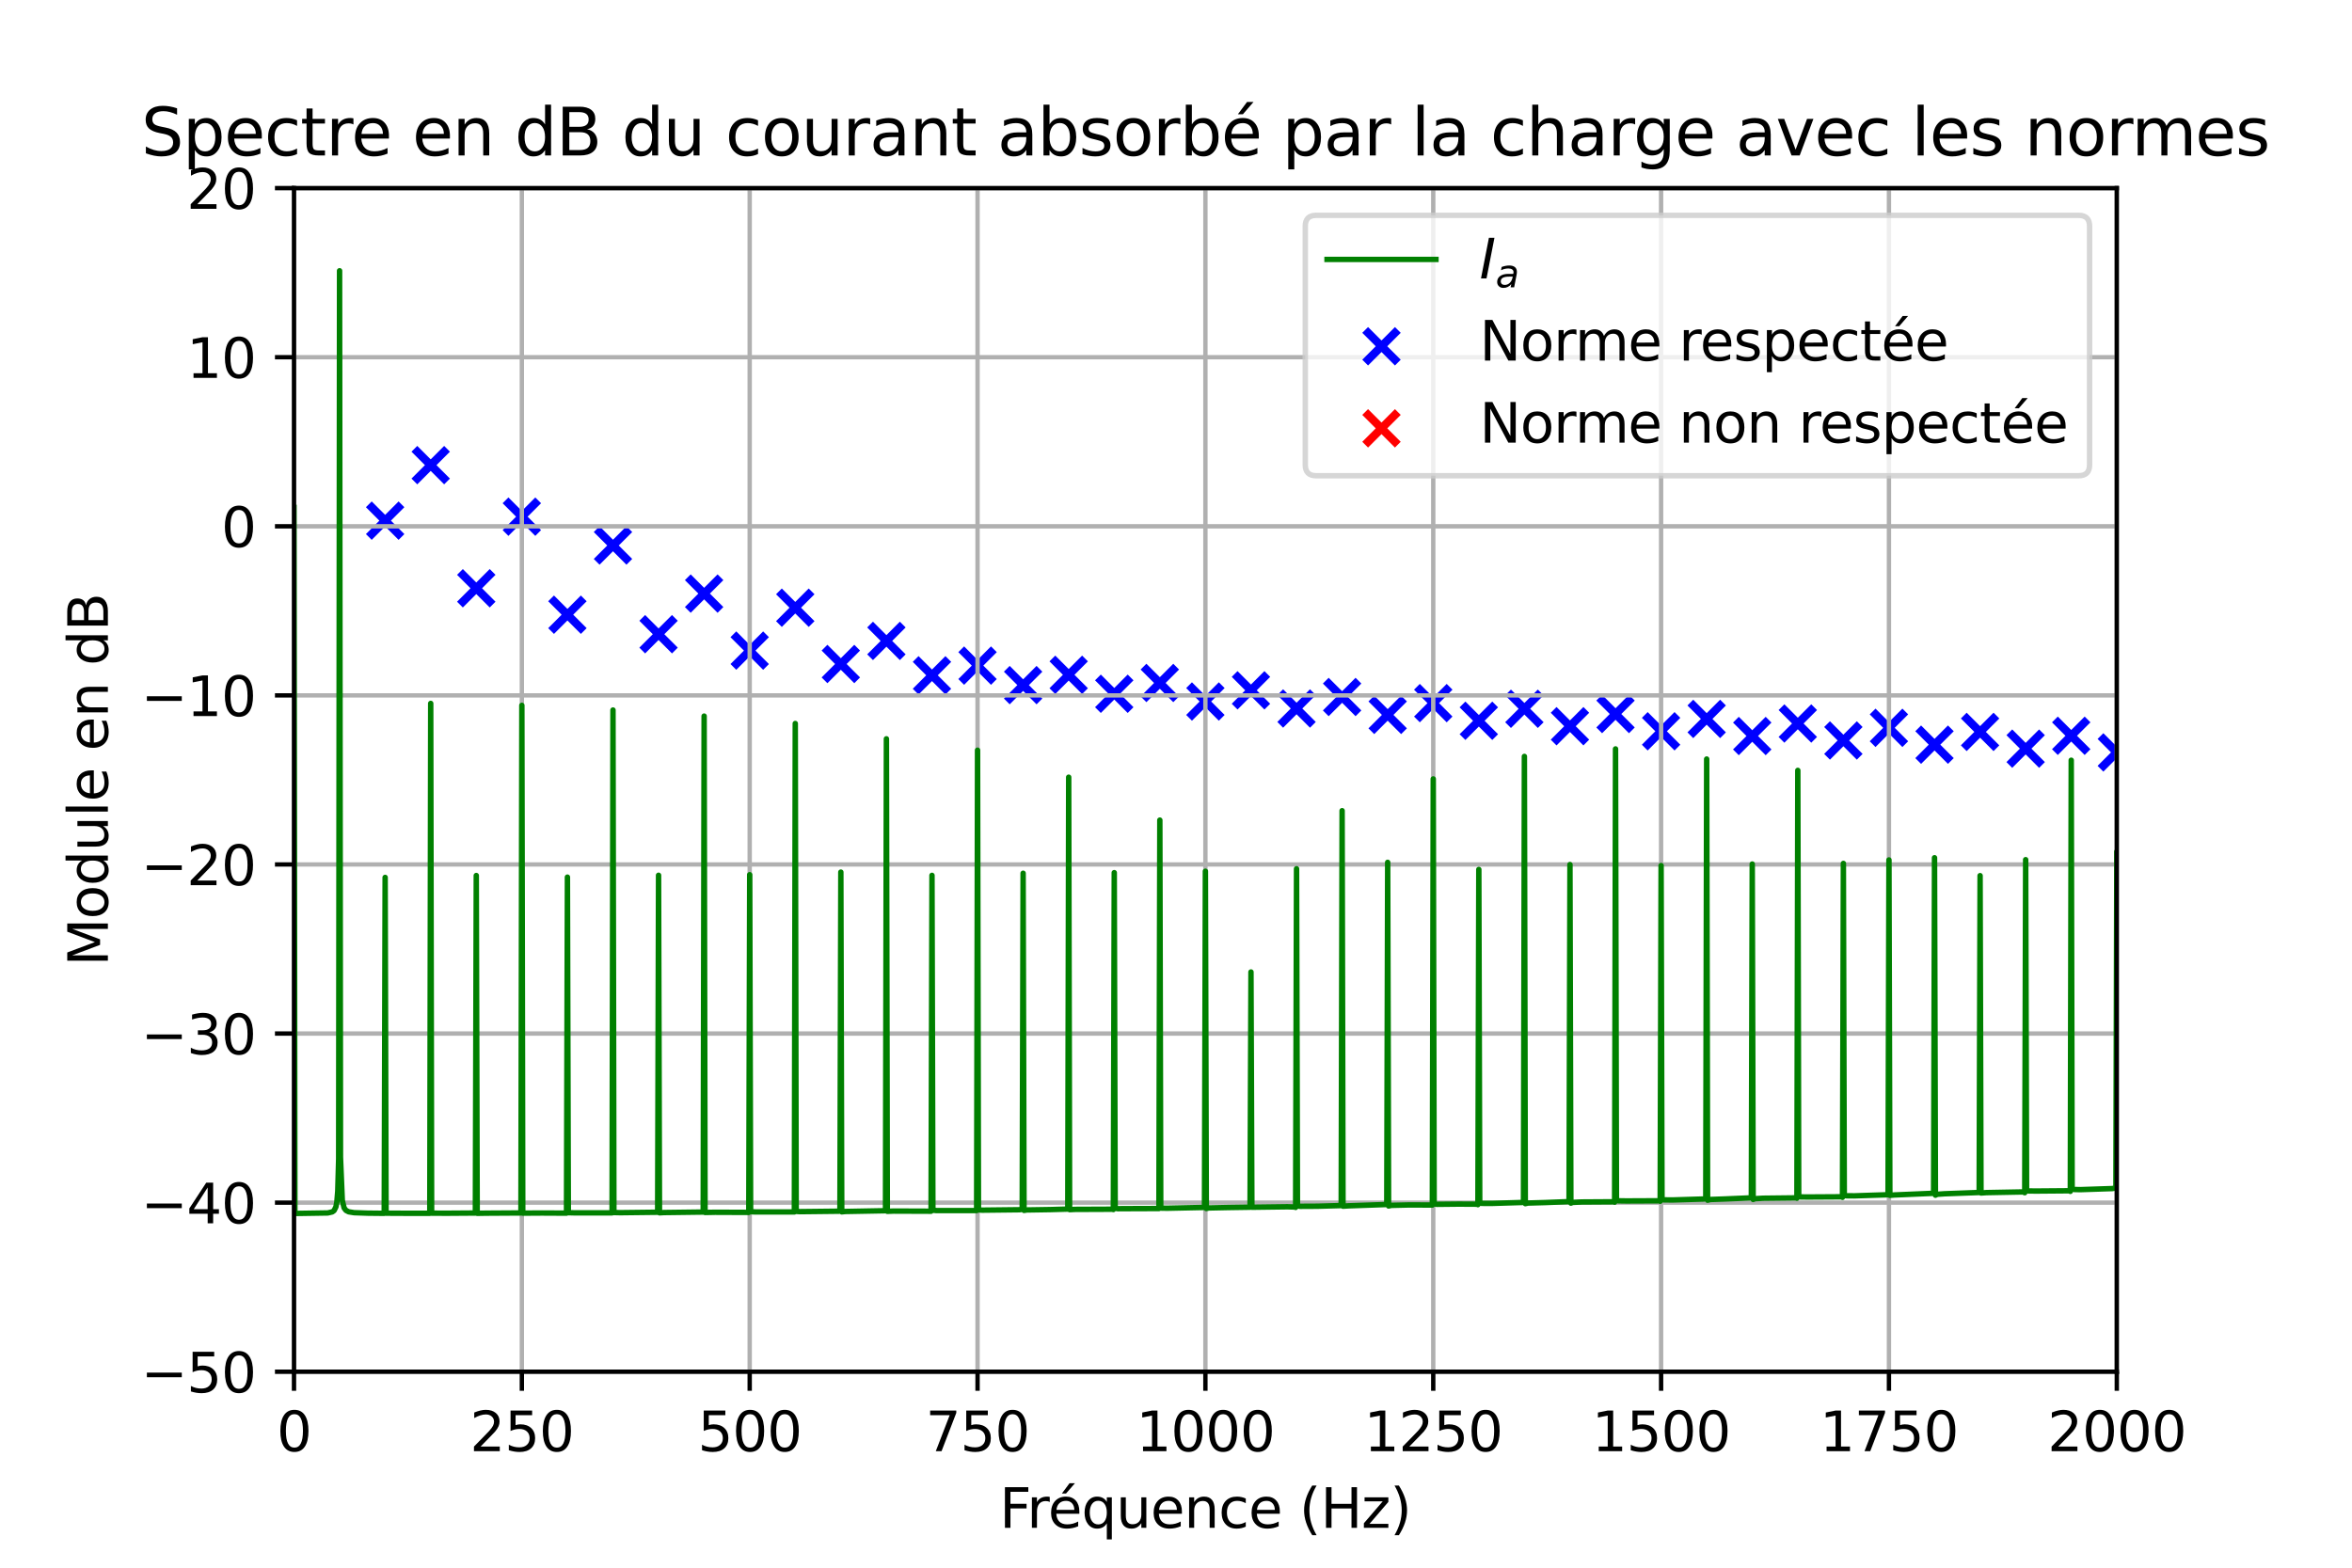 <?xml version="1.0" encoding="utf-8" standalone="no"?>
<!DOCTYPE svg PUBLIC "-//W3C//DTD SVG 1.1//EN"
  "http://www.w3.org/Graphics/SVG/1.1/DTD/svg11.dtd">
<svg xmlns:xlink="http://www.w3.org/1999/xlink" width="432pt" height="288pt" viewBox="0 0 432 288" xmlns="http://www.w3.org/2000/svg" version="1.1">
 <defs>
  <style type="text/css">*{stroke-linejoin: round; stroke-linecap: butt}</style>
 </defs>
 <g id="figure_1">
  <g id="patch_1">
   <path d="M 0 288 
L 432 288 
L 432 0 
L 0 0 
z
" style="fill: #ffffff"/>
  </g>
  <g id="axes_1">
   <g id="patch_2">
    <path d="M 54 252 
L 388.8 252 
L 388.8 34.56 
L 54 34.56 
z
" style="fill: #ffffff"/>
   </g>
   <g id="PathCollection_1">
    <defs>
     <path id="m38d840c30d" d="M -3 3 
L 3 -3 
M -3 -3 
L 3 3 
" style="stroke: #0000ff; stroke-width: 1.5"/>
    </defs>
    <g clip-path="url(#pe32109b893)">
     <use xlink:href="#m38d840c30d" x="70.74" y="95.647" style="fill: #0000ff; stroke: #0000ff; stroke-width: 1.5"/>
     <use xlink:href="#m38d840c30d" x="79.11" y="85.449" style="fill: #0000ff; stroke: #0000ff; stroke-width: 1.5"/>
     <use xlink:href="#m38d840c30d" x="87.48" y="108.071" style="fill: #0000ff; stroke: #0000ff; stroke-width: 1.5"/>
     <use xlink:href="#m38d840c30d" x="95.85" y="94.918" style="fill: #0000ff; stroke: #0000ff; stroke-width: 1.5"/>
     <use xlink:href="#m38d840c30d" x="104.22" y="112.928" style="fill: #0000ff; stroke: #0000ff; stroke-width: 1.5"/>
     <use xlink:href="#m38d840c30d" x="112.59" y="100.212" style="fill: #0000ff; stroke: #0000ff; stroke-width: 1.5"/>
     <use xlink:href="#m38d840c30d" x="120.96" y="116.512" style="fill: #0000ff; stroke: #0000ff; stroke-width: 1.5"/>
     <use xlink:href="#m38d840c30d" x="129.33" y="109.047" style="fill: #0000ff; stroke: #0000ff; stroke-width: 1.5"/>
     <use xlink:href="#m38d840c30d" x="137.7" y="119.523" style="fill: #0000ff; stroke: #0000ff; stroke-width: 1.5"/>
     <use xlink:href="#m38d840c30d" x="146.07" y="111.642" style="fill: #0000ff; stroke: #0000ff; stroke-width: 1.5"/>
     <use xlink:href="#m38d840c30d" x="154.44" y="121.982" style="fill: #0000ff; stroke: #0000ff; stroke-width: 1.5"/>
     <use xlink:href="#m38d840c30d" x="162.81" y="117.74" style="fill: #0000ff; stroke: #0000ff; stroke-width: 1.5"/>
     <use xlink:href="#m38d840c30d" x="171.18" y="124.062" style="fill: #0000ff; stroke: #0000ff; stroke-width: 1.5"/>
     <use xlink:href="#m38d840c30d" x="179.55" y="122.279" style="fill: #0000ff; stroke: #0000ff; stroke-width: 1.5"/>
     <use xlink:href="#m38d840c30d" x="187.92" y="125.863" style="fill: #0000ff; stroke: #0000ff; stroke-width: 1.5"/>
     <use xlink:href="#m38d840c30d" x="196.29" y="123.967" style="fill: #0000ff; stroke: #0000ff; stroke-width: 1.5"/>
     <use xlink:href="#m38d840c30d" x="204.66" y="127.452" style="fill: #0000ff; stroke: #0000ff; stroke-width: 1.5"/>
     <use xlink:href="#m38d840c30d" x="213.03" y="125.468" style="fill: #0000ff; stroke: #0000ff; stroke-width: 1.5"/>
     <use xlink:href="#m38d840c30d" x="221.4" y="128.873" style="fill: #0000ff; stroke: #0000ff; stroke-width: 1.5"/>
     <use xlink:href="#m38d840c30d" x="229.77" y="126.818" style="fill: #0000ff; stroke: #0000ff; stroke-width: 1.5"/>
     <use xlink:href="#m38d840c30d" x="238.14" y="130.159" style="fill: #0000ff; stroke: #0000ff; stroke-width: 1.5"/>
     <use xlink:href="#m38d840c30d" x="246.51" y="128.045" style="fill: #0000ff; stroke: #0000ff; stroke-width: 1.5"/>
     <use xlink:href="#m38d840c30d" x="254.88" y="131.333" style="fill: #0000ff; stroke: #0000ff; stroke-width: 1.5"/>
     <use xlink:href="#m38d840c30d" x="263.25" y="129.17" style="fill: #0000ff; stroke: #0000ff; stroke-width: 1.5"/>
     <use xlink:href="#m38d840c30d" x="271.62" y="132.413" style="fill: #0000ff; stroke: #0000ff; stroke-width: 1.5"/>
     <use xlink:href="#m38d840c30d" x="279.99" y="130.208" style="fill: #0000ff; stroke: #0000ff; stroke-width: 1.5"/>
     <use xlink:href="#m38d840c30d" x="288.36" y="133.413" style="fill: #0000ff; stroke: #0000ff; stroke-width: 1.5"/>
     <use xlink:href="#m38d840c30d" x="296.73" y="131.172" style="fill: #0000ff; stroke: #0000ff; stroke-width: 1.5"/>
     <use xlink:href="#m38d840c30d" x="305.1" y="134.343" style="fill: #0000ff; stroke: #0000ff; stroke-width: 1.5"/>
     <use xlink:href="#m38d840c30d" x="313.47" y="132.072" style="fill: #0000ff; stroke: #0000ff; stroke-width: 1.5"/>
     <use xlink:href="#m38d840c30d" x="321.84" y="135.214" style="fill: #0000ff; stroke: #0000ff; stroke-width: 1.5"/>
     <use xlink:href="#m38d840c30d" x="330.21" y="132.915" style="fill: #0000ff; stroke: #0000ff; stroke-width: 1.5"/>
     <use xlink:href="#m38d840c30d" x="338.58" y="136.032" style="fill: #0000ff; stroke: #0000ff; stroke-width: 1.5"/>
     <use xlink:href="#m38d840c30d" x="346.95" y="133.709" style="fill: #0000ff; stroke: #0000ff; stroke-width: 1.5"/>
     <use xlink:href="#m38d840c30d" x="355.32" y="136.803" style="fill: #0000ff; stroke: #0000ff; stroke-width: 1.5"/>
     <use xlink:href="#m38d840c30d" x="363.69" y="134.459" style="fill: #0000ff; stroke: #0000ff; stroke-width: 1.5"/>
     <use xlink:href="#m38d840c30d" x="372.06" y="137.532" style="fill: #0000ff; stroke: #0000ff; stroke-width: 1.5"/>
     <use xlink:href="#m38d840c30d" x="380.43" y="135.169" style="fill: #0000ff; stroke: #0000ff; stroke-width: 1.5"/>
     <use xlink:href="#m38d840c30d" x="388.8" y="138.224" style="fill: #0000ff; stroke: #0000ff; stroke-width: 1.5"/>
    </g>
   </g>
   <g id="PathCollection_2"/>
   <g id="matplotlib.axis_1">
    <g id="xtick_1">
     <g id="line2d_1">
      <path d="M 54 252 
L 54 34.56 
" clip-path="url(#pe32109b893)" style="fill: none; stroke: #b0b0b0; stroke-width: 0.8; stroke-linecap: square"/>
     </g>
     <g id="line2d_2">
      <defs>
       <path id="mcb75995cfe" d="M 0 0 
L 0 3.5 
" style="stroke: #000000; stroke-width: 0.8"/>
      </defs>
      <g>
       <use xlink:href="#mcb75995cfe" x="54" y="252" style="stroke: #000000; stroke-width: 0.8"/>
      </g>
     </g>
     <g id="text_1">
      <!-- 0 -->
      <g transform="translate(50.819 266.598) scale(0.1 -0.1)">
       <defs>
        <path id="DejaVuSans-30" d="M 2034 4250 
Q 1547 4250 1301 3770 
Q 1056 3291 1056 2328 
Q 1056 1369 1301 889 
Q 1547 409 2034 409 
Q 2525 409 2770 889 
Q 3016 1369 3016 2328 
Q 3016 3291 2770 3770 
Q 2525 4250 2034 4250 
z
M 2034 4750 
Q 2819 4750 3233 4129 
Q 3647 3509 3647 2328 
Q 3647 1150 3233 529 
Q 2819 -91 2034 -91 
Q 1250 -91 836 529 
Q 422 1150 422 2328 
Q 422 3509 836 4129 
Q 1250 4750 2034 4750 
z
" transform="scale(0.016)"/>
       </defs>
       <use xlink:href="#DejaVuSans-30"/>
      </g>
     </g>
    </g>
    <g id="xtick_2">
     <g id="line2d_3">
      <path d="M 95.85 252 
L 95.85 34.56 
" clip-path="url(#pe32109b893)" style="fill: none; stroke: #b0b0b0; stroke-width: 0.8; stroke-linecap: square"/>
     </g>
     <g id="line2d_4">
      <g>
       <use xlink:href="#mcb75995cfe" x="95.85" y="252" style="stroke: #000000; stroke-width: 0.8"/>
      </g>
     </g>
     <g id="text_2">
      <!-- 250 -->
      <g transform="translate(86.306 266.598) scale(0.1 -0.1)">
       <defs>
        <path id="DejaVuSans-32" d="M 1228 531 
L 3431 531 
L 3431 0 
L 469 0 
L 469 531 
Q 828 903 1448 1529 
Q 2069 2156 2228 2338 
Q 2531 2678 2651 2914 
Q 2772 3150 2772 3378 
Q 2772 3750 2511 3984 
Q 2250 4219 1831 4219 
Q 1534 4219 1204 4116 
Q 875 4013 500 3803 
L 500 4441 
Q 881 4594 1212 4672 
Q 1544 4750 1819 4750 
Q 2544 4750 2975 4387 
Q 3406 4025 3406 3419 
Q 3406 3131 3298 2873 
Q 3191 2616 2906 2266 
Q 2828 2175 2409 1742 
Q 1991 1309 1228 531 
z
" transform="scale(0.016)"/>
        <path id="DejaVuSans-35" d="M 691 4666 
L 3169 4666 
L 3169 4134 
L 1269 4134 
L 1269 2991 
Q 1406 3038 1543 3061 
Q 1681 3084 1819 3084 
Q 2600 3084 3056 2656 
Q 3513 2228 3513 1497 
Q 3513 744 3044 326 
Q 2575 -91 1722 -91 
Q 1428 -91 1123 -41 
Q 819 9 494 109 
L 494 744 
Q 775 591 1075 516 
Q 1375 441 1709 441 
Q 2250 441 2565 725 
Q 2881 1009 2881 1497 
Q 2881 1984 2565 2268 
Q 2250 2553 1709 2553 
Q 1456 2553 1204 2497 
Q 953 2441 691 2322 
L 691 4666 
z
" transform="scale(0.016)"/>
       </defs>
       <use xlink:href="#DejaVuSans-32"/>
       <use xlink:href="#DejaVuSans-35" x="63.623"/>
       <use xlink:href="#DejaVuSans-30" x="127.246"/>
      </g>
     </g>
    </g>
    <g id="xtick_3">
     <g id="line2d_5">
      <path d="M 137.7 252 
L 137.7 34.56 
" clip-path="url(#pe32109b893)" style="fill: none; stroke: #b0b0b0; stroke-width: 0.8; stroke-linecap: square"/>
     </g>
     <g id="line2d_6">
      <g>
       <use xlink:href="#mcb75995cfe" x="137.7" y="252" style="stroke: #000000; stroke-width: 0.8"/>
      </g>
     </g>
     <g id="text_3">
      <!-- 500 -->
      <g transform="translate(128.156 266.598) scale(0.1 -0.1)">
       <use xlink:href="#DejaVuSans-35"/>
       <use xlink:href="#DejaVuSans-30" x="63.623"/>
       <use xlink:href="#DejaVuSans-30" x="127.246"/>
      </g>
     </g>
    </g>
    <g id="xtick_4">
     <g id="line2d_7">
      <path d="M 179.55 252 
L 179.55 34.56 
" clip-path="url(#pe32109b893)" style="fill: none; stroke: #b0b0b0; stroke-width: 0.8; stroke-linecap: square"/>
     </g>
     <g id="line2d_8">
      <g>
       <use xlink:href="#mcb75995cfe" x="179.55" y="252" style="stroke: #000000; stroke-width: 0.8"/>
      </g>
     </g>
     <g id="text_4">
      <!-- 750 -->
      <g transform="translate(170.006 266.598) scale(0.1 -0.1)">
       <defs>
        <path id="DejaVuSans-37" d="M 525 4666 
L 3525 4666 
L 3525 4397 
L 1831 0 
L 1172 0 
L 2766 4134 
L 525 4134 
L 525 4666 
z
" transform="scale(0.016)"/>
       </defs>
       <use xlink:href="#DejaVuSans-37"/>
       <use xlink:href="#DejaVuSans-35" x="63.623"/>
       <use xlink:href="#DejaVuSans-30" x="127.246"/>
      </g>
     </g>
    </g>
    <g id="xtick_5">
     <g id="line2d_9">
      <path d="M 221.4 252 
L 221.4 34.56 
" clip-path="url(#pe32109b893)" style="fill: none; stroke: #b0b0b0; stroke-width: 0.8; stroke-linecap: square"/>
     </g>
     <g id="line2d_10">
      <g>
       <use xlink:href="#mcb75995cfe" x="221.4" y="252" style="stroke: #000000; stroke-width: 0.8"/>
      </g>
     </g>
     <g id="text_5">
      <!-- 1000 -->
      <g transform="translate(208.675 266.598) scale(0.1 -0.1)">
       <defs>
        <path id="DejaVuSans-31" d="M 794 531 
L 1825 531 
L 1825 4091 
L 703 3866 
L 703 4441 
L 1819 4666 
L 2450 4666 
L 2450 531 
L 3481 531 
L 3481 0 
L 794 0 
L 794 531 
z
" transform="scale(0.016)"/>
       </defs>
       <use xlink:href="#DejaVuSans-31"/>
       <use xlink:href="#DejaVuSans-30" x="63.623"/>
       <use xlink:href="#DejaVuSans-30" x="127.246"/>
       <use xlink:href="#DejaVuSans-30" x="190.869"/>
      </g>
     </g>
    </g>
    <g id="xtick_6">
     <g id="line2d_11">
      <path d="M 263.25 252 
L 263.25 34.56 
" clip-path="url(#pe32109b893)" style="fill: none; stroke: #b0b0b0; stroke-width: 0.8; stroke-linecap: square"/>
     </g>
     <g id="line2d_12">
      <g>
       <use xlink:href="#mcb75995cfe" x="263.25" y="252" style="stroke: #000000; stroke-width: 0.8"/>
      </g>
     </g>
     <g id="text_6">
      <!-- 1250 -->
      <g transform="translate(250.525 266.598) scale(0.1 -0.1)">
       <use xlink:href="#DejaVuSans-31"/>
       <use xlink:href="#DejaVuSans-32" x="63.623"/>
       <use xlink:href="#DejaVuSans-35" x="127.246"/>
       <use xlink:href="#DejaVuSans-30" x="190.869"/>
      </g>
     </g>
    </g>
    <g id="xtick_7">
     <g id="line2d_13">
      <path d="M 305.1 252 
L 305.1 34.56 
" clip-path="url(#pe32109b893)" style="fill: none; stroke: #b0b0b0; stroke-width: 0.8; stroke-linecap: square"/>
     </g>
     <g id="line2d_14">
      <g>
       <use xlink:href="#mcb75995cfe" x="305.1" y="252" style="stroke: #000000; stroke-width: 0.8"/>
      </g>
     </g>
     <g id="text_7">
      <!-- 1500 -->
      <g transform="translate(292.375 266.598) scale(0.1 -0.1)">
       <use xlink:href="#DejaVuSans-31"/>
       <use xlink:href="#DejaVuSans-35" x="63.623"/>
       <use xlink:href="#DejaVuSans-30" x="127.246"/>
       <use xlink:href="#DejaVuSans-30" x="190.869"/>
      </g>
     </g>
    </g>
    <g id="xtick_8">
     <g id="line2d_15">
      <path d="M 346.95 252 
L 346.95 34.56 
" clip-path="url(#pe32109b893)" style="fill: none; stroke: #b0b0b0; stroke-width: 0.8; stroke-linecap: square"/>
     </g>
     <g id="line2d_16">
      <g>
       <use xlink:href="#mcb75995cfe" x="346.95" y="252" style="stroke: #000000; stroke-width: 0.8"/>
      </g>
     </g>
     <g id="text_8">
      <!-- 1750 -->
      <g transform="translate(334.225 266.598) scale(0.1 -0.1)">
       <use xlink:href="#DejaVuSans-31"/>
       <use xlink:href="#DejaVuSans-37" x="63.623"/>
       <use xlink:href="#DejaVuSans-35" x="127.246"/>
       <use xlink:href="#DejaVuSans-30" x="190.869"/>
      </g>
     </g>
    </g>
    <g id="xtick_9">
     <g id="line2d_17">
      <path d="M 388.8 252 
L 388.8 34.56 
" clip-path="url(#pe32109b893)" style="fill: none; stroke: #b0b0b0; stroke-width: 0.8; stroke-linecap: square"/>
     </g>
     <g id="line2d_18">
      <g>
       <use xlink:href="#mcb75995cfe" x="388.8" y="252" style="stroke: #000000; stroke-width: 0.8"/>
      </g>
     </g>
     <g id="text_9">
      <!-- 2000 -->
      <g transform="translate(376.075 266.598) scale(0.1 -0.1)">
       <use xlink:href="#DejaVuSans-32"/>
       <use xlink:href="#DejaVuSans-30" x="63.623"/>
       <use xlink:href="#DejaVuSans-30" x="127.246"/>
       <use xlink:href="#DejaVuSans-30" x="190.869"/>
      </g>
     </g>
    </g>
    <g id="text_10">
     <!-- Fréquence (Hz) -->
     <g transform="translate(183.578 280.677) scale(0.1 -0.1)">
      <defs>
       <path id="DejaVuSans-46" d="M 628 4666 
L 3309 4666 
L 3309 4134 
L 1259 4134 
L 1259 2759 
L 3109 2759 
L 3109 2228 
L 1259 2228 
L 1259 0 
L 628 0 
L 628 4666 
z
" transform="scale(0.016)"/>
       <path id="DejaVuSans-72" d="M 2631 2963 
Q 2534 3019 2420 3045 
Q 2306 3072 2169 3072 
Q 1681 3072 1420 2755 
Q 1159 2438 1159 1844 
L 1159 0 
L 581 0 
L 581 3500 
L 1159 3500 
L 1159 2956 
Q 1341 3275 1631 3429 
Q 1922 3584 2338 3584 
Q 2397 3584 2469 3576 
Q 2541 3569 2628 3553 
L 2631 2963 
z
" transform="scale(0.016)"/>
       <path id="DejaVuSans-e9" d="M 3597 1894 
L 3597 1613 
L 953 1613 
Q 991 1019 1311 708 
Q 1631 397 2203 397 
Q 2534 397 2845 478 
Q 3156 559 3463 722 
L 3463 178 
Q 3153 47 2828 -22 
Q 2503 -91 2169 -91 
Q 1331 -91 842 396 
Q 353 884 353 1716 
Q 353 2575 817 3079 
Q 1281 3584 2069 3584 
Q 2775 3584 3186 3129 
Q 3597 2675 3597 1894 
z
M 3022 2063 
Q 3016 2534 2758 2815 
Q 2500 3097 2075 3097 
Q 1594 3097 1305 2825 
Q 1016 2553 972 2059 
L 3022 2063 
z
M 2469 5119 
L 3091 5119 
L 2072 3944 
L 1594 3944 
L 2469 5119 
z
" transform="scale(0.016)"/>
       <path id="DejaVuSans-71" d="M 947 1747 
Q 947 1113 1208 752 
Q 1469 391 1925 391 
Q 2381 391 2643 752 
Q 2906 1113 2906 1747 
Q 2906 2381 2643 2742 
Q 2381 3103 1925 3103 
Q 1469 3103 1208 2742 
Q 947 2381 947 1747 
z
M 2906 525 
Q 2725 213 2448 61 
Q 2172 -91 1784 -91 
Q 1150 -91 751 415 
Q 353 922 353 1747 
Q 353 2572 751 3078 
Q 1150 3584 1784 3584 
Q 2172 3584 2448 3432 
Q 2725 3281 2906 2969 
L 2906 3500 
L 3481 3500 
L 3481 -1331 
L 2906 -1331 
L 2906 525 
z
" transform="scale(0.016)"/>
       <path id="DejaVuSans-75" d="M 544 1381 
L 544 3500 
L 1119 3500 
L 1119 1403 
Q 1119 906 1312 657 
Q 1506 409 1894 409 
Q 2359 409 2629 706 
Q 2900 1003 2900 1516 
L 2900 3500 
L 3475 3500 
L 3475 0 
L 2900 0 
L 2900 538 
Q 2691 219 2414 64 
Q 2138 -91 1772 -91 
Q 1169 -91 856 284 
Q 544 659 544 1381 
z
M 1991 3584 
L 1991 3584 
z
" transform="scale(0.016)"/>
       <path id="DejaVuSans-65" d="M 3597 1894 
L 3597 1613 
L 953 1613 
Q 991 1019 1311 708 
Q 1631 397 2203 397 
Q 2534 397 2845 478 
Q 3156 559 3463 722 
L 3463 178 
Q 3153 47 2828 -22 
Q 2503 -91 2169 -91 
Q 1331 -91 842 396 
Q 353 884 353 1716 
Q 353 2575 817 3079 
Q 1281 3584 2069 3584 
Q 2775 3584 3186 3129 
Q 3597 2675 3597 1894 
z
M 3022 2063 
Q 3016 2534 2758 2815 
Q 2500 3097 2075 3097 
Q 1594 3097 1305 2825 
Q 1016 2553 972 2059 
L 3022 2063 
z
" transform="scale(0.016)"/>
       <path id="DejaVuSans-6e" d="M 3513 2113 
L 3513 0 
L 2938 0 
L 2938 2094 
Q 2938 2591 2744 2837 
Q 2550 3084 2163 3084 
Q 1697 3084 1428 2787 
Q 1159 2491 1159 1978 
L 1159 0 
L 581 0 
L 581 3500 
L 1159 3500 
L 1159 2956 
Q 1366 3272 1645 3428 
Q 1925 3584 2291 3584 
Q 2894 3584 3203 3211 
Q 3513 2838 3513 2113 
z
" transform="scale(0.016)"/>
       <path id="DejaVuSans-63" d="M 3122 3366 
L 3122 2828 
Q 2878 2963 2633 3030 
Q 2388 3097 2138 3097 
Q 1578 3097 1268 2742 
Q 959 2388 959 1747 
Q 959 1106 1268 751 
Q 1578 397 2138 397 
Q 2388 397 2633 464 
Q 2878 531 3122 666 
L 3122 134 
Q 2881 22 2623 -34 
Q 2366 -91 2075 -91 
Q 1284 -91 818 406 
Q 353 903 353 1747 
Q 353 2603 823 3093 
Q 1294 3584 2113 3584 
Q 2378 3584 2631 3529 
Q 2884 3475 3122 3366 
z
" transform="scale(0.016)"/>
       <path id="DejaVuSans-20" transform="scale(0.016)"/>
       <path id="DejaVuSans-28" d="M 1984 4856 
Q 1566 4138 1362 3434 
Q 1159 2731 1159 2009 
Q 1159 1288 1364 580 
Q 1569 -128 1984 -844 
L 1484 -844 
Q 1016 -109 783 600 
Q 550 1309 550 2009 
Q 550 2706 781 3412 
Q 1013 4119 1484 4856 
L 1984 4856 
z
" transform="scale(0.016)"/>
       <path id="DejaVuSans-48" d="M 628 4666 
L 1259 4666 
L 1259 2753 
L 3553 2753 
L 3553 4666 
L 4184 4666 
L 4184 0 
L 3553 0 
L 3553 2222 
L 1259 2222 
L 1259 0 
L 628 0 
L 628 4666 
z
" transform="scale(0.016)"/>
       <path id="DejaVuSans-7a" d="M 353 3500 
L 3084 3500 
L 3084 2975 
L 922 459 
L 3084 459 
L 3084 0 
L 275 0 
L 275 525 
L 2438 3041 
L 353 3041 
L 353 3500 
z
" transform="scale(0.016)"/>
       <path id="DejaVuSans-29" d="M 513 4856 
L 1013 4856 
Q 1481 4119 1714 3412 
Q 1947 2706 1947 2009 
Q 1947 1309 1714 600 
Q 1481 -109 1013 -844 
L 513 -844 
Q 928 -128 1133 580 
Q 1338 1288 1338 2009 
Q 1338 2731 1133 3434 
Q 928 4138 513 4856 
z
" transform="scale(0.016)"/>
      </defs>
      <use xlink:href="#DejaVuSans-46"/>
      <use xlink:href="#DejaVuSans-72" x="50.27"/>
      <use xlink:href="#DejaVuSans-e9" x="89.133"/>
      <use xlink:href="#DejaVuSans-71" x="150.656"/>
      <use xlink:href="#DejaVuSans-75" x="214.133"/>
      <use xlink:href="#DejaVuSans-65" x="277.512"/>
      <use xlink:href="#DejaVuSans-6e" x="339.035"/>
      <use xlink:href="#DejaVuSans-63" x="402.414"/>
      <use xlink:href="#DejaVuSans-65" x="457.395"/>
      <use xlink:href="#DejaVuSans-20" x="518.918"/>
      <use xlink:href="#DejaVuSans-28" x="550.705"/>
      <use xlink:href="#DejaVuSans-48" x="589.719"/>
      <use xlink:href="#DejaVuSans-7a" x="664.914"/>
      <use xlink:href="#DejaVuSans-29" x="717.404"/>
     </g>
    </g>
   </g>
   <g id="matplotlib.axis_2">
    <g id="ytick_1">
     <g id="line2d_19">
      <path d="M 54 252 
L 388.8 252 
" clip-path="url(#pe32109b893)" style="fill: none; stroke: #b0b0b0; stroke-width: 0.8; stroke-linecap: square"/>
     </g>
     <g id="line2d_20">
      <defs>
       <path id="me5b74326f5" d="M 0 0 
L -3.5 0 
" style="stroke: #000000; stroke-width: 0.8"/>
      </defs>
      <g>
       <use xlink:href="#me5b74326f5" x="54" y="252" style="stroke: #000000; stroke-width: 0.8"/>
      </g>
     </g>
     <g id="text_11">
      <!-- −50 -->
      <g transform="translate(25.895 255.799) scale(0.1 -0.1)">
       <defs>
        <path id="DejaVuSans-2212" d="M 678 2272 
L 4684 2272 
L 4684 1741 
L 678 1741 
L 678 2272 
z
" transform="scale(0.016)"/>
       </defs>
       <use xlink:href="#DejaVuSans-2212"/>
       <use xlink:href="#DejaVuSans-35" x="83.789"/>
       <use xlink:href="#DejaVuSans-30" x="147.412"/>
      </g>
     </g>
    </g>
    <g id="ytick_2">
     <g id="line2d_21">
      <path d="M 54 220.937 
L 388.8 220.937 
" clip-path="url(#pe32109b893)" style="fill: none; stroke: #b0b0b0; stroke-width: 0.8; stroke-linecap: square"/>
     </g>
     <g id="line2d_22">
      <g>
       <use xlink:href="#me5b74326f5" x="54" y="220.937" style="stroke: #000000; stroke-width: 0.8"/>
      </g>
     </g>
     <g id="text_12">
      <!-- −40 -->
      <g transform="translate(25.895 224.736) scale(0.1 -0.1)">
       <defs>
        <path id="DejaVuSans-34" d="M 2419 4116 
L 825 1625 
L 2419 1625 
L 2419 4116 
z
M 2253 4666 
L 3047 4666 
L 3047 1625 
L 3713 1625 
L 3713 1100 
L 3047 1100 
L 3047 0 
L 2419 0 
L 2419 1100 
L 313 1100 
L 313 1709 
L 2253 4666 
z
" transform="scale(0.016)"/>
       </defs>
       <use xlink:href="#DejaVuSans-2212"/>
       <use xlink:href="#DejaVuSans-34" x="83.789"/>
       <use xlink:href="#DejaVuSans-30" x="147.412"/>
      </g>
     </g>
    </g>
    <g id="ytick_3">
     <g id="line2d_23">
      <path d="M 54 189.874 
L 388.8 189.874 
" clip-path="url(#pe32109b893)" style="fill: none; stroke: #b0b0b0; stroke-width: 0.8; stroke-linecap: square"/>
     </g>
     <g id="line2d_24">
      <g>
       <use xlink:href="#me5b74326f5" x="54" y="189.874" style="stroke: #000000; stroke-width: 0.8"/>
      </g>
     </g>
     <g id="text_13">
      <!-- −30 -->
      <g transform="translate(25.895 193.674) scale(0.1 -0.1)">
       <defs>
        <path id="DejaVuSans-33" d="M 2597 2516 
Q 3050 2419 3304 2112 
Q 3559 1806 3559 1356 
Q 3559 666 3084 287 
Q 2609 -91 1734 -91 
Q 1441 -91 1130 -33 
Q 819 25 488 141 
L 488 750 
Q 750 597 1062 519 
Q 1375 441 1716 441 
Q 2309 441 2620 675 
Q 2931 909 2931 1356 
Q 2931 1769 2642 2001 
Q 2353 2234 1838 2234 
L 1294 2234 
L 1294 2753 
L 1863 2753 
Q 2328 2753 2575 2939 
Q 2822 3125 2822 3475 
Q 2822 3834 2567 4026 
Q 2313 4219 1838 4219 
Q 1578 4219 1281 4162 
Q 984 4106 628 3988 
L 628 4550 
Q 988 4650 1302 4700 
Q 1616 4750 1894 4750 
Q 2613 4750 3031 4423 
Q 3450 4097 3450 3541 
Q 3450 3153 3228 2886 
Q 3006 2619 2597 2516 
z
" transform="scale(0.016)"/>
       </defs>
       <use xlink:href="#DejaVuSans-2212"/>
       <use xlink:href="#DejaVuSans-33" x="83.789"/>
       <use xlink:href="#DejaVuSans-30" x="147.412"/>
      </g>
     </g>
    </g>
    <g id="ytick_4">
     <g id="line2d_25">
      <path d="M 54 158.811 
L 388.8 158.811 
" clip-path="url(#pe32109b893)" style="fill: none; stroke: #b0b0b0; stroke-width: 0.8; stroke-linecap: square"/>
     </g>
     <g id="line2d_26">
      <g>
       <use xlink:href="#me5b74326f5" x="54" y="158.811" style="stroke: #000000; stroke-width: 0.8"/>
      </g>
     </g>
     <g id="text_14">
      <!-- −20 -->
      <g transform="translate(25.895 162.611) scale(0.1 -0.1)">
       <use xlink:href="#DejaVuSans-2212"/>
       <use xlink:href="#DejaVuSans-32" x="83.789"/>
       <use xlink:href="#DejaVuSans-30" x="147.412"/>
      </g>
     </g>
    </g>
    <g id="ytick_5">
     <g id="line2d_27">
      <path d="M 54 127.749 
L 388.8 127.749 
" clip-path="url(#pe32109b893)" style="fill: none; stroke: #b0b0b0; stroke-width: 0.8; stroke-linecap: square"/>
     </g>
     <g id="line2d_28">
      <g>
       <use xlink:href="#me5b74326f5" x="54" y="127.749" style="stroke: #000000; stroke-width: 0.8"/>
      </g>
     </g>
     <g id="text_15">
      <!-- −10 -->
      <g transform="translate(25.895 131.548) scale(0.1 -0.1)">
       <use xlink:href="#DejaVuSans-2212"/>
       <use xlink:href="#DejaVuSans-31" x="83.789"/>
       <use xlink:href="#DejaVuSans-30" x="147.412"/>
      </g>
     </g>
    </g>
    <g id="ytick_6">
     <g id="line2d_29">
      <path d="M 54 96.686 
L 388.8 96.686 
" clip-path="url(#pe32109b893)" style="fill: none; stroke: #b0b0b0; stroke-width: 0.8; stroke-linecap: square"/>
     </g>
     <g id="line2d_30">
      <g>
       <use xlink:href="#me5b74326f5" x="54" y="96.686" style="stroke: #000000; stroke-width: 0.8"/>
      </g>
     </g>
     <g id="text_16">
      <!-- 0 -->
      <g transform="translate(40.638 100.485) scale(0.1 -0.1)">
       <use xlink:href="#DejaVuSans-30"/>
      </g>
     </g>
    </g>
    <g id="ytick_7">
     <g id="line2d_31">
      <path d="M 54 65.623 
L 388.8 65.623 
" clip-path="url(#pe32109b893)" style="fill: none; stroke: #b0b0b0; stroke-width: 0.8; stroke-linecap: square"/>
     </g>
     <g id="line2d_32">
      <g>
       <use xlink:href="#me5b74326f5" x="54" y="65.623" style="stroke: #000000; stroke-width: 0.8"/>
      </g>
     </g>
     <g id="text_17">
      <!-- 10 -->
      <g transform="translate(34.275 69.422) scale(0.1 -0.1)">
       <use xlink:href="#DejaVuSans-31"/>
       <use xlink:href="#DejaVuSans-30" x="63.623"/>
      </g>
     </g>
    </g>
    <g id="ytick_8">
     <g id="line2d_33">
      <path d="M 54 34.56 
L 388.8 34.56 
" clip-path="url(#pe32109b893)" style="fill: none; stroke: #b0b0b0; stroke-width: 0.8; stroke-linecap: square"/>
     </g>
     <g id="line2d_34">
      <g>
       <use xlink:href="#me5b74326f5" x="54" y="34.56" style="stroke: #000000; stroke-width: 0.8"/>
      </g>
     </g>
     <g id="text_18">
      <!-- 20 -->
      <g transform="translate(34.275 38.359) scale(0.1 -0.1)">
       <use xlink:href="#DejaVuSans-32"/>
       <use xlink:href="#DejaVuSans-30" x="63.623"/>
      </g>
     </g>
    </g>
    <g id="text_19">
     <!-- Module en dB -->
     <g transform="translate(19.816 177.49) rotate(-90) scale(0.1 -0.1)">
      <defs>
       <path id="DejaVuSans-4d" d="M 628 4666 
L 1569 4666 
L 2759 1491 
L 3956 4666 
L 4897 4666 
L 4897 0 
L 4281 0 
L 4281 4097 
L 3078 897 
L 2444 897 
L 1241 4097 
L 1241 0 
L 628 0 
L 628 4666 
z
" transform="scale(0.016)"/>
       <path id="DejaVuSans-6f" d="M 1959 3097 
Q 1497 3097 1228 2736 
Q 959 2375 959 1747 
Q 959 1119 1226 758 
Q 1494 397 1959 397 
Q 2419 397 2687 759 
Q 2956 1122 2956 1747 
Q 2956 2369 2687 2733 
Q 2419 3097 1959 3097 
z
M 1959 3584 
Q 2709 3584 3137 3096 
Q 3566 2609 3566 1747 
Q 3566 888 3137 398 
Q 2709 -91 1959 -91 
Q 1206 -91 779 398 
Q 353 888 353 1747 
Q 353 2609 779 3096 
Q 1206 3584 1959 3584 
z
" transform="scale(0.016)"/>
       <path id="DejaVuSans-64" d="M 2906 2969 
L 2906 4863 
L 3481 4863 
L 3481 0 
L 2906 0 
L 2906 525 
Q 2725 213 2448 61 
Q 2172 -91 1784 -91 
Q 1150 -91 751 415 
Q 353 922 353 1747 
Q 353 2572 751 3078 
Q 1150 3584 1784 3584 
Q 2172 3584 2448 3432 
Q 2725 3281 2906 2969 
z
M 947 1747 
Q 947 1113 1208 752 
Q 1469 391 1925 391 
Q 2381 391 2643 752 
Q 2906 1113 2906 1747 
Q 2906 2381 2643 2742 
Q 2381 3103 1925 3103 
Q 1469 3103 1208 2742 
Q 947 2381 947 1747 
z
" transform="scale(0.016)"/>
       <path id="DejaVuSans-6c" d="M 603 4863 
L 1178 4863 
L 1178 0 
L 603 0 
L 603 4863 
z
" transform="scale(0.016)"/>
       <path id="DejaVuSans-42" d="M 1259 2228 
L 1259 519 
L 2272 519 
Q 2781 519 3026 730 
Q 3272 941 3272 1375 
Q 3272 1813 3026 2020 
Q 2781 2228 2272 2228 
L 1259 2228 
z
M 1259 4147 
L 1259 2741 
L 2194 2741 
Q 2656 2741 2882 2914 
Q 3109 3088 3109 3444 
Q 3109 3797 2882 3972 
Q 2656 4147 2194 4147 
L 1259 4147 
z
M 628 4666 
L 2241 4666 
Q 2963 4666 3353 4366 
Q 3744 4066 3744 3513 
Q 3744 3084 3544 2831 
Q 3344 2578 2956 2516 
Q 3422 2416 3680 2098 
Q 3938 1781 3938 1306 
Q 3938 681 3513 340 
Q 3088 0 2303 0 
L 628 0 
L 628 4666 
z
" transform="scale(0.016)"/>
      </defs>
      <use xlink:href="#DejaVuSans-4d"/>
      <use xlink:href="#DejaVuSans-6f" x="86.279"/>
      <use xlink:href="#DejaVuSans-64" x="147.461"/>
      <use xlink:href="#DejaVuSans-75" x="210.938"/>
      <use xlink:href="#DejaVuSans-6c" x="274.316"/>
      <use xlink:href="#DejaVuSans-65" x="302.1"/>
      <use xlink:href="#DejaVuSans-20" x="363.623"/>
      <use xlink:href="#DejaVuSans-65" x="395.41"/>
      <use xlink:href="#DejaVuSans-6e" x="456.934"/>
      <use xlink:href="#DejaVuSans-20" x="520.312"/>
      <use xlink:href="#DejaVuSans-64" x="552.1"/>
      <use xlink:href="#DejaVuSans-42" x="615.576"/>
     </g>
    </g>
   </g>
   <g id="line2d_35">
    <path d="M 54 93.225 
L 54.167 222.924 
L 60.194 222.83 
L 61.031 222.636 
L 61.366 222.389 
L 61.7 221.711 
L 61.868 220.847 
L 62.035 218.83 
L 62.203 212.877 
L 62.37 49.745 
L 62.537 212.583 
L 62.872 220.528 
L 63.207 221.911 
L 63.542 222.36 
L 64.044 222.619 
L 65.048 222.783 
L 67.559 222.868 
L 70.573 222.899 
L 70.74 161.193 
L 70.907 222.874 
L 73.921 222.89 
L 78.943 222.896 
L 79.11 129.226 
L 79.277 222.874 
L 82.291 222.881 
L 87.313 222.846 
L 87.48 160.844 
L 87.647 222.898 
L 89.321 222.87 
L 95.683 222.831 
L 95.85 129.584 
L 96.017 222.865 
L 99.533 222.842 
L 104.053 222.865 
L 104.22 161.139 
L 104.387 222.785 
L 105.559 222.815 
L 112.423 222.812 
L 112.59 130.44 
L 112.757 222.754 
L 113.929 222.781 
L 120.793 222.701 
L 120.96 160.797 
L 121.127 222.805 
L 121.964 222.757 
L 129.163 222.664 
L 129.33 131.556 
L 129.497 222.742 
L 131.339 222.705 
L 137.533 222.73 
L 137.7 160.693 
L 137.867 222.599 
L 138.704 222.647 
L 145.903 222.647 
L 146.07 132.916 
L 146.237 222.543 
L 146.907 222.591 
L 154.105 222.511 
L 154.273 222.47 
L 154.44 160.218 
L 154.607 222.629 
L 155.277 222.559 
L 162.643 222.424 
L 162.81 135.73 
L 162.977 222.533 
L 164.149 222.486 
L 171.013 222.512 
L 171.18 160.815 
L 171.347 222.327 
L 172.017 222.394 
L 179.383 222.393 
L 179.55 137.82 
L 179.717 222.266 
L 180.387 222.319 
L 187.25 222.241 
L 187.753 222.159 
L 187.92 160.425 
L 188.087 222.363 
L 188.59 222.28 
L 192.942 222.212 
L 196.123 222.121 
L 196.29 142.78 
L 196.457 222.225 
L 197.462 222.175 
L 204.325 222.146 
L 204.493 222.201 
L 204.66 160.317 
L 204.827 221.971 
L 205.33 222.05 
L 209.18 222.03 
L 212.863 222.02 
L 213.03 150.663 
L 213.197 221.943 
L 214.369 221.963 
L 221.065 221.823 
L 221.233 221.756 
L 221.4 160.053 
L 221.567 222.013 
L 222.07 221.908 
L 225.585 221.836 
L 229.603 221.776 
L 229.77 178.567 
L 229.937 221.782 
L 236.466 221.698 
L 237.805 221.738 
L 237.973 221.81 
L 238.14 159.6 
L 238.307 221.51 
L 238.81 221.613 
L 241.99 221.596 
L 246.343 221.475 
L 246.51 148.934 
L 246.677 221.587 
L 247.682 221.525 
L 254.713 221.278 
L 254.88 158.421 
L 255.047 221.551 
L 255.55 221.438 
L 258.898 221.358 
L 263.083 221.378 
L 263.25 143.096 
L 263.417 221.164 
L 263.92 221.244 
L 267.937 221.202 
L 271.285 221.222 
L 271.453 221.304 
L 271.62 159.726 
L 271.787 220.963 
L 272.122 221.068 
L 273.964 221.079 
L 279.655 220.905 
L 279.823 220.807 
L 279.99 138.963 
L 280.157 221.12 
L 280.66 221.011 
L 283.84 220.92 
L 288.025 220.756 
L 288.193 220.661 
L 288.36 158.829 
L 288.527 221.025 
L 288.862 220.894 
L 290.536 220.816 
L 296.395 220.779 
L 296.563 220.853 
L 296.73 137.584 
L 296.897 220.45 
L 297.232 220.601 
L 298.739 220.624 
L 304.765 220.596 
L 304.933 220.682 
L 305.1 159.012 
L 305.267 220.321 
L 305.602 220.431 
L 307.276 220.441 
L 312.968 220.269 
L 313.303 220.114 
L 313.47 139.443 
L 313.637 220.49 
L 314.14 220.358 
L 316.818 220.262 
L 321.505 220.063 
L 321.673 219.961 
L 321.84 158.732 
L 322.007 220.35 
L 322.342 220.209 
L 323.849 220.126 
L 329.875 220.058 
L 330.043 220.13 
L 330.21 141.529 
L 330.377 219.761 
L 330.712 219.89 
L 332.386 219.899 
L 338.245 219.863 
L 338.413 219.961 
L 338.58 158.62 
L 338.747 219.549 
L 339.082 219.674 
L 340.589 219.688 
L 346.783 219.487 
L 346.95 157.979 
L 347.117 219.595 
L 347.954 219.527 
L 354.985 219.227 
L 355.153 219.108 
L 355.32 157.577 
L 355.487 219.566 
L 355.822 219.4 
L 357.161 219.308 
L 363.523 219.072 
L 363.69 160.867 
L 363.857 219.163 
L 364.862 219.094 
L 371.558 218.969 
L 371.893 219.109 
L 372.06 157.931 
L 372.227 218.654 
L 372.562 218.792 
L 374.069 218.805 
L 380.095 218.757 
L 380.263 218.861 
L 380.43 139.662 
L 380.597 218.333 
L 380.932 218.519 
L 382.104 218.546 
L 387.963 218.352 
L 388.465 218.274 
L 388.633 218.164 
L 388.8 156.455 
L 388.967 218.574 
L 388.967 218.574 
" clip-path="url(#pe32109b893)" style="fill: none; stroke: #008000; stroke-linecap: square"/>
   </g>
   <g id="patch_3">
    <path d="M 54 252 
L 54 34.56 
" style="fill: none; stroke: #000000; stroke-width: 0.8; stroke-linejoin: miter; stroke-linecap: square"/>
   </g>
   <g id="patch_4">
    <path d="M 388.8 252 
L 388.8 34.56 
" style="fill: none; stroke: #000000; stroke-width: 0.8; stroke-linejoin: miter; stroke-linecap: square"/>
   </g>
   <g id="patch_5">
    <path d="M 54 252 
L 388.8 252 
" style="fill: none; stroke: #000000; stroke-width: 0.8; stroke-linejoin: miter; stroke-linecap: square"/>
   </g>
   <g id="patch_6">
    <path d="M 54 34.56 
L 388.8 34.56 
" style="fill: none; stroke: #000000; stroke-width: 0.8; stroke-linejoin: miter; stroke-linecap: square"/>
   </g>
   <g id="text_20">
    <!-- Spectre en dB du courant absorbé par la charge avec les normes -->
    <g transform="translate(25.949 28.56) scale(0.12 -0.12)">
     <defs>
      <path id="DejaVuSans-53" d="M 3425 4513 
L 3425 3897 
Q 3066 4069 2747 4153 
Q 2428 4238 2131 4238 
Q 1616 4238 1336 4038 
Q 1056 3838 1056 3469 
Q 1056 3159 1242 3001 
Q 1428 2844 1947 2747 
L 2328 2669 
Q 3034 2534 3370 2195 
Q 3706 1856 3706 1288 
Q 3706 609 3251 259 
Q 2797 -91 1919 -91 
Q 1588 -91 1214 -16 
Q 841 59 441 206 
L 441 856 
Q 825 641 1194 531 
Q 1563 422 1919 422 
Q 2459 422 2753 634 
Q 3047 847 3047 1241 
Q 3047 1584 2836 1778 
Q 2625 1972 2144 2069 
L 1759 2144 
Q 1053 2284 737 2584 
Q 422 2884 422 3419 
Q 422 4038 858 4394 
Q 1294 4750 2059 4750 
Q 2388 4750 2728 4690 
Q 3069 4631 3425 4513 
z
" transform="scale(0.016)"/>
      <path id="DejaVuSans-70" d="M 1159 525 
L 1159 -1331 
L 581 -1331 
L 581 3500 
L 1159 3500 
L 1159 2969 
Q 1341 3281 1617 3432 
Q 1894 3584 2278 3584 
Q 2916 3584 3314 3078 
Q 3713 2572 3713 1747 
Q 3713 922 3314 415 
Q 2916 -91 2278 -91 
Q 1894 -91 1617 61 
Q 1341 213 1159 525 
z
M 3116 1747 
Q 3116 2381 2855 2742 
Q 2594 3103 2138 3103 
Q 1681 3103 1420 2742 
Q 1159 2381 1159 1747 
Q 1159 1113 1420 752 
Q 1681 391 2138 391 
Q 2594 391 2855 752 
Q 3116 1113 3116 1747 
z
" transform="scale(0.016)"/>
      <path id="DejaVuSans-74" d="M 1172 4494 
L 1172 3500 
L 2356 3500 
L 2356 3053 
L 1172 3053 
L 1172 1153 
Q 1172 725 1289 603 
Q 1406 481 1766 481 
L 2356 481 
L 2356 0 
L 1766 0 
Q 1100 0 847 248 
Q 594 497 594 1153 
L 594 3053 
L 172 3053 
L 172 3500 
L 594 3500 
L 594 4494 
L 1172 4494 
z
" transform="scale(0.016)"/>
      <path id="DejaVuSans-61" d="M 2194 1759 
Q 1497 1759 1228 1600 
Q 959 1441 959 1056 
Q 959 750 1161 570 
Q 1363 391 1709 391 
Q 2188 391 2477 730 
Q 2766 1069 2766 1631 
L 2766 1759 
L 2194 1759 
z
M 3341 1997 
L 3341 0 
L 2766 0 
L 2766 531 
Q 2569 213 2275 61 
Q 1981 -91 1556 -91 
Q 1019 -91 701 211 
Q 384 513 384 1019 
Q 384 1609 779 1909 
Q 1175 2209 1959 2209 
L 2766 2209 
L 2766 2266 
Q 2766 2663 2505 2880 
Q 2244 3097 1772 3097 
Q 1472 3097 1187 3025 
Q 903 2953 641 2809 
L 641 3341 
Q 956 3463 1253 3523 
Q 1550 3584 1831 3584 
Q 2591 3584 2966 3190 
Q 3341 2797 3341 1997 
z
" transform="scale(0.016)"/>
      <path id="DejaVuSans-62" d="M 3116 1747 
Q 3116 2381 2855 2742 
Q 2594 3103 2138 3103 
Q 1681 3103 1420 2742 
Q 1159 2381 1159 1747 
Q 1159 1113 1420 752 
Q 1681 391 2138 391 
Q 2594 391 2855 752 
Q 3116 1113 3116 1747 
z
M 1159 2969 
Q 1341 3281 1617 3432 
Q 1894 3584 2278 3584 
Q 2916 3584 3314 3078 
Q 3713 2572 3713 1747 
Q 3713 922 3314 415 
Q 2916 -91 2278 -91 
Q 1894 -91 1617 61 
Q 1341 213 1159 525 
L 1159 0 
L 581 0 
L 581 4863 
L 1159 4863 
L 1159 2969 
z
" transform="scale(0.016)"/>
      <path id="DejaVuSans-73" d="M 2834 3397 
L 2834 2853 
Q 2591 2978 2328 3040 
Q 2066 3103 1784 3103 
Q 1356 3103 1142 2972 
Q 928 2841 928 2578 
Q 928 2378 1081 2264 
Q 1234 2150 1697 2047 
L 1894 2003 
Q 2506 1872 2764 1633 
Q 3022 1394 3022 966 
Q 3022 478 2636 193 
Q 2250 -91 1575 -91 
Q 1294 -91 989 -36 
Q 684 19 347 128 
L 347 722 
Q 666 556 975 473 
Q 1284 391 1588 391 
Q 1994 391 2212 530 
Q 2431 669 2431 922 
Q 2431 1156 2273 1281 
Q 2116 1406 1581 1522 
L 1381 1569 
Q 847 1681 609 1914 
Q 372 2147 372 2553 
Q 372 3047 722 3315 
Q 1072 3584 1716 3584 
Q 2034 3584 2315 3537 
Q 2597 3491 2834 3397 
z
" transform="scale(0.016)"/>
      <path id="DejaVuSans-68" d="M 3513 2113 
L 3513 0 
L 2938 0 
L 2938 2094 
Q 2938 2591 2744 2837 
Q 2550 3084 2163 3084 
Q 1697 3084 1428 2787 
Q 1159 2491 1159 1978 
L 1159 0 
L 581 0 
L 581 4863 
L 1159 4863 
L 1159 2956 
Q 1366 3272 1645 3428 
Q 1925 3584 2291 3584 
Q 2894 3584 3203 3211 
Q 3513 2838 3513 2113 
z
" transform="scale(0.016)"/>
      <path id="DejaVuSans-67" d="M 2906 1791 
Q 2906 2416 2648 2759 
Q 2391 3103 1925 3103 
Q 1463 3103 1205 2759 
Q 947 2416 947 1791 
Q 947 1169 1205 825 
Q 1463 481 1925 481 
Q 2391 481 2648 825 
Q 2906 1169 2906 1791 
z
M 3481 434 
Q 3481 -459 3084 -895 
Q 2688 -1331 1869 -1331 
Q 1566 -1331 1297 -1286 
Q 1028 -1241 775 -1147 
L 775 -588 
Q 1028 -725 1275 -790 
Q 1522 -856 1778 -856 
Q 2344 -856 2625 -561 
Q 2906 -266 2906 331 
L 2906 616 
Q 2728 306 2450 153 
Q 2172 0 1784 0 
Q 1141 0 747 490 
Q 353 981 353 1791 
Q 353 2603 747 3093 
Q 1141 3584 1784 3584 
Q 2172 3584 2450 3431 
Q 2728 3278 2906 2969 
L 2906 3500 
L 3481 3500 
L 3481 434 
z
" transform="scale(0.016)"/>
      <path id="DejaVuSans-76" d="M 191 3500 
L 800 3500 
L 1894 563 
L 2988 3500 
L 3597 3500 
L 2284 0 
L 1503 0 
L 191 3500 
z
" transform="scale(0.016)"/>
      <path id="DejaVuSans-6d" d="M 3328 2828 
Q 3544 3216 3844 3400 
Q 4144 3584 4550 3584 
Q 5097 3584 5394 3201 
Q 5691 2819 5691 2113 
L 5691 0 
L 5113 0 
L 5113 2094 
Q 5113 2597 4934 2840 
Q 4756 3084 4391 3084 
Q 3944 3084 3684 2787 
Q 3425 2491 3425 1978 
L 3425 0 
L 2847 0 
L 2847 2094 
Q 2847 2600 2669 2842 
Q 2491 3084 2119 3084 
Q 1678 3084 1418 2786 
Q 1159 2488 1159 1978 
L 1159 0 
L 581 0 
L 581 3500 
L 1159 3500 
L 1159 2956 
Q 1356 3278 1631 3431 
Q 1906 3584 2284 3584 
Q 2666 3584 2933 3390 
Q 3200 3197 3328 2828 
z
" transform="scale(0.016)"/>
     </defs>
     <use xlink:href="#DejaVuSans-53"/>
     <use xlink:href="#DejaVuSans-70" x="63.477"/>
     <use xlink:href="#DejaVuSans-65" x="126.953"/>
     <use xlink:href="#DejaVuSans-63" x="188.477"/>
     <use xlink:href="#DejaVuSans-74" x="243.457"/>
     <use xlink:href="#DejaVuSans-72" x="282.666"/>
     <use xlink:href="#DejaVuSans-65" x="321.529"/>
     <use xlink:href="#DejaVuSans-20" x="383.053"/>
     <use xlink:href="#DejaVuSans-65" x="414.84"/>
     <use xlink:href="#DejaVuSans-6e" x="476.363"/>
     <use xlink:href="#DejaVuSans-20" x="539.742"/>
     <use xlink:href="#DejaVuSans-64" x="571.529"/>
     <use xlink:href="#DejaVuSans-42" x="635.006"/>
     <use xlink:href="#DejaVuSans-20" x="703.609"/>
     <use xlink:href="#DejaVuSans-64" x="735.396"/>
     <use xlink:href="#DejaVuSans-75" x="798.873"/>
     <use xlink:href="#DejaVuSans-20" x="862.252"/>
     <use xlink:href="#DejaVuSans-63" x="894.039"/>
     <use xlink:href="#DejaVuSans-6f" x="949.02"/>
     <use xlink:href="#DejaVuSans-75" x="1010.201"/>
     <use xlink:href="#DejaVuSans-72" x="1073.58"/>
     <use xlink:href="#DejaVuSans-61" x="1114.693"/>
     <use xlink:href="#DejaVuSans-6e" x="1175.973"/>
     <use xlink:href="#DejaVuSans-74" x="1239.352"/>
     <use xlink:href="#DejaVuSans-20" x="1278.561"/>
     <use xlink:href="#DejaVuSans-61" x="1310.348"/>
     <use xlink:href="#DejaVuSans-62" x="1371.627"/>
     <use xlink:href="#DejaVuSans-73" x="1435.104"/>
     <use xlink:href="#DejaVuSans-6f" x="1487.203"/>
     <use xlink:href="#DejaVuSans-72" x="1548.385"/>
     <use xlink:href="#DejaVuSans-62" x="1589.498"/>
     <use xlink:href="#DejaVuSans-e9" x="1652.975"/>
     <use xlink:href="#DejaVuSans-20" x="1714.498"/>
     <use xlink:href="#DejaVuSans-70" x="1746.285"/>
     <use xlink:href="#DejaVuSans-61" x="1809.762"/>
     <use xlink:href="#DejaVuSans-72" x="1871.041"/>
     <use xlink:href="#DejaVuSans-20" x="1912.154"/>
     <use xlink:href="#DejaVuSans-6c" x="1943.941"/>
     <use xlink:href="#DejaVuSans-61" x="1971.725"/>
     <use xlink:href="#DejaVuSans-20" x="2033.004"/>
     <use xlink:href="#DejaVuSans-63" x="2064.791"/>
     <use xlink:href="#DejaVuSans-68" x="2119.771"/>
     <use xlink:href="#DejaVuSans-61" x="2183.15"/>
     <use xlink:href="#DejaVuSans-72" x="2244.43"/>
     <use xlink:href="#DejaVuSans-67" x="2283.793"/>
     <use xlink:href="#DejaVuSans-65" x="2347.27"/>
     <use xlink:href="#DejaVuSans-20" x="2408.793"/>
     <use xlink:href="#DejaVuSans-61" x="2440.58"/>
     <use xlink:href="#DejaVuSans-76" x="2501.859"/>
     <use xlink:href="#DejaVuSans-65" x="2561.039"/>
     <use xlink:href="#DejaVuSans-63" x="2622.562"/>
     <use xlink:href="#DejaVuSans-20" x="2677.543"/>
     <use xlink:href="#DejaVuSans-6c" x="2709.33"/>
     <use xlink:href="#DejaVuSans-65" x="2737.113"/>
     <use xlink:href="#DejaVuSans-73" x="2798.637"/>
     <use xlink:href="#DejaVuSans-20" x="2850.736"/>
     <use xlink:href="#DejaVuSans-6e" x="2882.523"/>
     <use xlink:href="#DejaVuSans-6f" x="2945.902"/>
     <use xlink:href="#DejaVuSans-72" x="3007.084"/>
     <use xlink:href="#DejaVuSans-6d" x="3046.447"/>
     <use xlink:href="#DejaVuSans-65" x="3143.859"/>
     <use xlink:href="#DejaVuSans-73" x="3205.383"/>
    </g>
   </g>
   <g id="legend_1">
    <g id="patch_7">
     <path d="M 241.745 87.394 
L 381.8 87.394 
Q 383.8 87.394 383.8 85.394 
L 383.8 41.56 
Q 383.8 39.56 381.8 39.56 
L 241.745 39.56 
Q 239.745 39.56 239.745 41.56 
L 239.745 85.394 
Q 239.745 87.394 241.745 87.394 
z
" style="fill: #ffffff; opacity: 0.8; stroke: #cccccc; stroke-linejoin: miter"/>
    </g>
    <g id="line2d_36">
     <path d="M 243.745 47.658 
L 253.745 47.658 
L 263.745 47.658 
" style="fill: none; stroke: #008000; stroke-linecap: square"/>
    </g>
    <g id="text_21">
     <!-- $I_{a}$ -->
     <g transform="translate(271.745 51.158) scale(0.1 -0.1)">
      <defs>
       <path id="DejaVuSans-Oblique-49" d="M 1081 4666 
L 1716 4666 
L 806 0 
L 172 0 
L 1081 4666 
z
" transform="scale(0.016)"/>
       <path id="DejaVuSans-Oblique-61" d="M 3438 1997 
L 3047 0 
L 2472 0 
L 2578 531 
Q 2325 219 2001 64 
Q 1678 -91 1281 -91 
Q 834 -91 548 182 
Q 263 456 263 884 
Q 263 1497 752 1853 
Q 1241 2209 2100 2209 
L 2900 2209 
L 2931 2363 
Q 2938 2388 2941 2417 
Q 2944 2447 2944 2509 
Q 2944 2788 2717 2942 
Q 2491 3097 2081 3097 
Q 1800 3097 1504 3025 
Q 1209 2953 897 2809 
L 997 3341 
Q 1322 3463 1633 3523 
Q 1944 3584 2234 3584 
Q 2853 3584 3176 3315 
Q 3500 3047 3500 2534 
Q 3500 2431 3484 2292 
Q 3469 2153 3438 1997 
z
M 2816 1759 
L 2241 1759 
Q 1534 1759 1195 1570 
Q 856 1381 856 984 
Q 856 709 1029 553 
Q 1203 397 1509 397 
Q 1978 397 2328 733 
Q 2678 1069 2791 1631 
L 2816 1759 
z
" transform="scale(0.016)"/>
      </defs>
      <use xlink:href="#DejaVuSans-Oblique-49" transform="translate(0 0.094)"/>
      <use xlink:href="#DejaVuSans-Oblique-61" transform="translate(29.492 -16.312) scale(0.7)"/>
     </g>
    </g>
    <g id="PathCollection_3">
     <g>
      <use xlink:href="#m38d840c30d" x="253.745" y="63.612" style="fill: #0000ff; stroke: #0000ff; stroke-width: 1.5"/>
     </g>
    </g>
    <g id="text_22">
     <!-- Norme respectée -->
     <g transform="translate(271.745 66.237) scale(0.1 -0.1)">
      <defs>
       <path id="DejaVuSans-4e" d="M 628 4666 
L 1478 4666 
L 3547 763 
L 3547 4666 
L 4159 4666 
L 4159 0 
L 3309 0 
L 1241 3903 
L 1241 0 
L 628 0 
L 628 4666 
z
" transform="scale(0.016)"/>
      </defs>
      <use xlink:href="#DejaVuSans-4e"/>
      <use xlink:href="#DejaVuSans-6f" x="74.805"/>
      <use xlink:href="#DejaVuSans-72" x="135.986"/>
      <use xlink:href="#DejaVuSans-6d" x="175.35"/>
      <use xlink:href="#DejaVuSans-65" x="272.762"/>
      <use xlink:href="#DejaVuSans-20" x="334.285"/>
      <use xlink:href="#DejaVuSans-72" x="366.072"/>
      <use xlink:href="#DejaVuSans-65" x="404.936"/>
      <use xlink:href="#DejaVuSans-73" x="466.459"/>
      <use xlink:href="#DejaVuSans-70" x="518.559"/>
      <use xlink:href="#DejaVuSans-65" x="582.035"/>
      <use xlink:href="#DejaVuSans-63" x="643.559"/>
      <use xlink:href="#DejaVuSans-74" x="698.539"/>
      <use xlink:href="#DejaVuSans-e9" x="737.748"/>
      <use xlink:href="#DejaVuSans-65" x="799.271"/>
     </g>
    </g>
    <g id="PathCollection_4">
     <defs>
      <path id="m7e87c73b6f" d="M -3 3 
L 3 -3 
M -3 -3 
L 3 3 
" style="stroke: #ff0000; stroke-width: 1.5"/>
     </defs>
     <g>
      <use xlink:href="#m7e87c73b6f" x="253.745" y="78.69" style="fill: #ff0000; stroke: #ff0000; stroke-width: 1.5"/>
     </g>
    </g>
    <g id="text_23">
     <!-- Norme non respectée -->
     <g transform="translate(271.745 81.315) scale(0.1 -0.1)">
      <use xlink:href="#DejaVuSans-4e"/>
      <use xlink:href="#DejaVuSans-6f" x="74.805"/>
      <use xlink:href="#DejaVuSans-72" x="135.986"/>
      <use xlink:href="#DejaVuSans-6d" x="175.35"/>
      <use xlink:href="#DejaVuSans-65" x="272.762"/>
      <use xlink:href="#DejaVuSans-20" x="334.285"/>
      <use xlink:href="#DejaVuSans-6e" x="366.072"/>
      <use xlink:href="#DejaVuSans-6f" x="429.451"/>
      <use xlink:href="#DejaVuSans-6e" x="490.633"/>
      <use xlink:href="#DejaVuSans-20" x="554.012"/>
      <use xlink:href="#DejaVuSans-72" x="585.799"/>
      <use xlink:href="#DejaVuSans-65" x="624.662"/>
      <use xlink:href="#DejaVuSans-73" x="686.186"/>
      <use xlink:href="#DejaVuSans-70" x="738.285"/>
      <use xlink:href="#DejaVuSans-65" x="801.762"/>
      <use xlink:href="#DejaVuSans-63" x="863.285"/>
      <use xlink:href="#DejaVuSans-74" x="918.266"/>
      <use xlink:href="#DejaVuSans-e9" x="957.475"/>
      <use xlink:href="#DejaVuSans-65" x="1018.998"/>
     </g>
    </g>
   </g>
  </g>
 </g>
 <defs>
  <clipPath id="pe32109b893">
   <rect x="54" y="34.56" width="334.8" height="217.44"/>
  </clipPath>
 </defs>
</svg>
